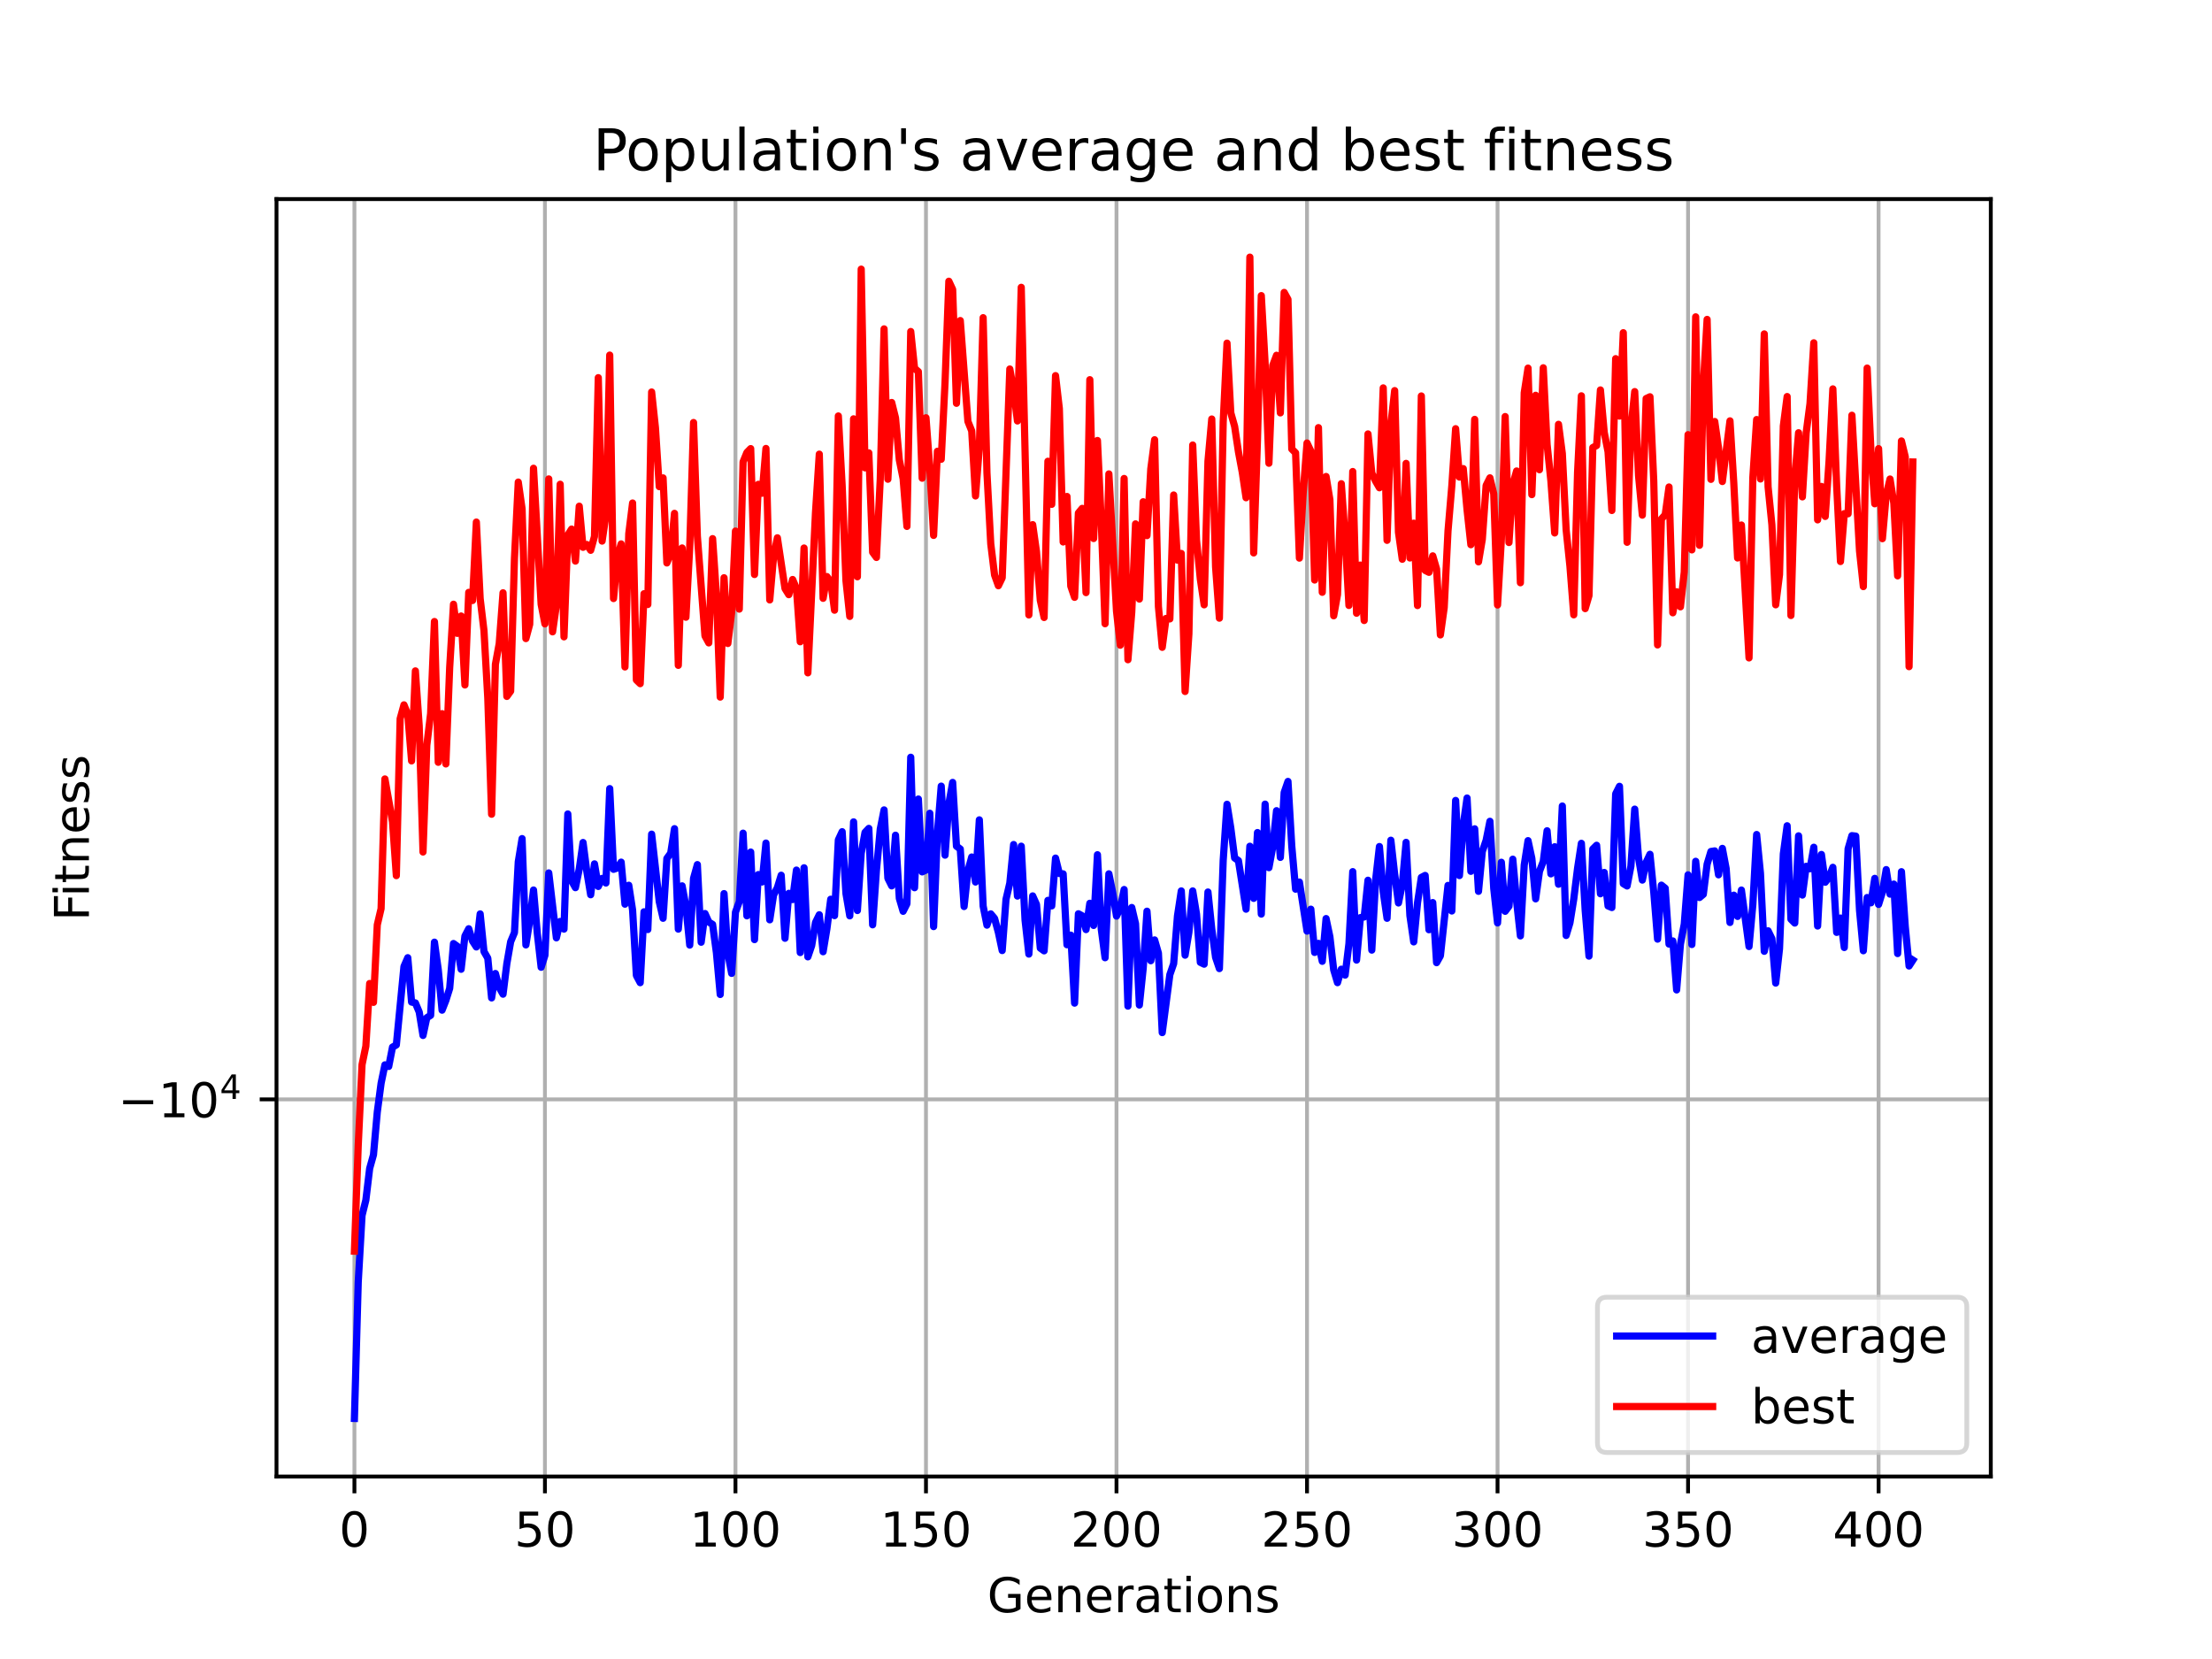 <?xml version="1.0" encoding="utf-8" standalone="no"?>
<!DOCTYPE svg PUBLIC "-//W3C//DTD SVG 1.1//EN"
  "http://www.w3.org/Graphics/SVG/1.1/DTD/svg11.dtd">
<!-- Created with matplotlib (https://matplotlib.org/) -->
<svg height="345.6pt" version="1.1" viewBox="0 0 460.8 345.6" width="460.8pt" xmlns="http://www.w3.org/2000/svg" xmlns:xlink="http://www.w3.org/1999/xlink">
 <defs>
  <style type="text/css">*{stroke-linecap:butt;stroke-linejoin:round;}</style>
 </defs>
 <g id="figure_1">
  <g id="patch_1">
   <path d="M 0 345.6 
L 460.8 345.6 
L 460.8 0 
L 0 0 
z
" style="fill:#ffffff;"/>
  </g>
  <g id="axes_1">
   <g id="patch_2">
    <path d="M 57.6 307.584 
L 414.72 307.584 
L 414.72 41.472 
L 57.6 41.472 
z
" style="fill:#ffffff;"/>
   </g>
   <g id="matplotlib.axis_1">
    <g id="xtick_1">
     <g id="line2d_1">
      <path clip-path="url(#pa9a2f6c77d)" d="M 73.833 307.584 
L 73.833 41.472 
" style="fill:none;stroke:#b0b0b0;stroke-linecap:square;stroke-width:0.8;"/>
     </g>
     <g id="line2d_2">
      <defs>
       <path d="M 0 0 
L 0 3.5 
" id="mf144572e28" style="stroke:#000000;stroke-width:0.8;"/>
      </defs>
      <g>
       <use style="stroke:#000000;stroke-width:0.8;" x="73.833" xlink:href="#mf144572e28" y="307.584"/>
      </g>
     </g>
     <g id="text_1">
      <!-- 0 -->
      <g transform="translate(70.651 322.182)scale(0.1 -0.1)">
       <defs>
        <path d="M 31.781 66.406 
Q 24.172 66.406 20.328 58.906 
Q 16.5 51.422 16.5 36.375 
Q 16.5 21.391 20.328 13.891 
Q 24.172 6.391 31.781 6.391 
Q 39.453 6.391 43.281 13.891 
Q 47.125 21.391 47.125 36.375 
Q 47.125 51.422 43.281 58.906 
Q 39.453 66.406 31.781 66.406 
z
M 31.781 74.219 
Q 44.047 74.219 50.516 64.516 
Q 56.984 54.828 56.984 36.375 
Q 56.984 17.969 50.516 8.266 
Q 44.047 -1.422 31.781 -1.422 
Q 19.531 -1.422 13.062 8.266 
Q 6.594 17.969 6.594 36.375 
Q 6.594 54.828 13.062 64.516 
Q 19.531 74.219 31.781 74.219 
z
" id="DejaVuSans-48"/>
       </defs>
       <use xlink:href="#DejaVuSans-48"/>
      </g>
     </g>
    </g>
    <g id="xtick_2">
     <g id="line2d_3">
      <path clip-path="url(#pa9a2f6c77d)" d="M 113.522 307.584 
L 113.522 41.472 
" style="fill:none;stroke:#b0b0b0;stroke-linecap:square;stroke-width:0.8;"/>
     </g>
     <g id="line2d_4">
      <g>
       <use style="stroke:#000000;stroke-width:0.8;" x="113.522" xlink:href="#mf144572e28" y="307.584"/>
      </g>
     </g>
     <g id="text_2">
      <!-- 50 -->
      <g transform="translate(107.159 322.182)scale(0.1 -0.1)">
       <defs>
        <path d="M 10.797 72.906 
L 49.516 72.906 
L 49.516 64.594 
L 19.828 64.594 
L 19.828 46.734 
Q 21.969 47.469 24.109 47.828 
Q 26.266 48.188 28.422 48.188 
Q 40.625 48.188 47.75 41.5 
Q 54.891 34.812 54.891 23.391 
Q 54.891 11.625 47.562 5.094 
Q 40.234 -1.422 26.906 -1.422 
Q 22.312 -1.422 17.547 -0.641 
Q 12.797 0.141 7.719 1.703 
L 7.719 11.625 
Q 12.109 9.234 16.797 8.062 
Q 21.484 6.891 26.703 6.891 
Q 35.156 6.891 40.078 11.328 
Q 45.016 15.766 45.016 23.391 
Q 45.016 31 40.078 35.438 
Q 35.156 39.891 26.703 39.891 
Q 22.75 39.891 18.812 39.016 
Q 14.891 38.141 10.797 36.281 
z
" id="DejaVuSans-53"/>
       </defs>
       <use xlink:href="#DejaVuSans-53"/>
       <use x="63.623" xlink:href="#DejaVuSans-48"/>
      </g>
     </g>
    </g>
    <g id="xtick_3">
     <g id="line2d_5">
      <path clip-path="url(#pa9a2f6c77d)" d="M 153.21 307.584 
L 153.21 41.472 
" style="fill:none;stroke:#b0b0b0;stroke-linecap:square;stroke-width:0.8;"/>
     </g>
     <g id="line2d_6">
      <g>
       <use style="stroke:#000000;stroke-width:0.8;" x="153.21" xlink:href="#mf144572e28" y="307.584"/>
      </g>
     </g>
     <g id="text_3">
      <!-- 100 -->
      <g transform="translate(143.667 322.182)scale(0.1 -0.1)">
       <defs>
        <path d="M 12.406 8.297 
L 28.516 8.297 
L 28.516 63.922 
L 10.984 60.406 
L 10.984 69.391 
L 28.422 72.906 
L 38.281 72.906 
L 38.281 8.297 
L 54.391 8.297 
L 54.391 0 
L 12.406 0 
z
" id="DejaVuSans-49"/>
       </defs>
       <use xlink:href="#DejaVuSans-49"/>
       <use x="63.623" xlink:href="#DejaVuSans-48"/>
       <use x="127.246" xlink:href="#DejaVuSans-48"/>
      </g>
     </g>
    </g>
    <g id="xtick_4">
     <g id="line2d_7">
      <path clip-path="url(#pa9a2f6c77d)" d="M 192.899 307.584 
L 192.899 41.472 
" style="fill:none;stroke:#b0b0b0;stroke-linecap:square;stroke-width:0.8;"/>
     </g>
     <g id="line2d_8">
      <g>
       <use style="stroke:#000000;stroke-width:0.8;" x="192.899" xlink:href="#mf144572e28" y="307.584"/>
      </g>
     </g>
     <g id="text_4">
      <!-- 150 -->
      <g transform="translate(183.355 322.182)scale(0.1 -0.1)">
       <use xlink:href="#DejaVuSans-49"/>
       <use x="63.623" xlink:href="#DejaVuSans-53"/>
       <use x="127.246" xlink:href="#DejaVuSans-48"/>
      </g>
     </g>
    </g>
    <g id="xtick_5">
     <g id="line2d_9">
      <path clip-path="url(#pa9a2f6c77d)" d="M 232.588 307.584 
L 232.588 41.472 
" style="fill:none;stroke:#b0b0b0;stroke-linecap:square;stroke-width:0.8;"/>
     </g>
     <g id="line2d_10">
      <g>
       <use style="stroke:#000000;stroke-width:0.8;" x="232.588" xlink:href="#mf144572e28" y="307.584"/>
      </g>
     </g>
     <g id="text_5">
      <!-- 200 -->
      <g transform="translate(223.044 322.182)scale(0.1 -0.1)">
       <defs>
        <path d="M 19.188 8.297 
L 53.609 8.297 
L 53.609 0 
L 7.328 0 
L 7.328 8.297 
Q 12.938 14.109 22.625 23.891 
Q 32.328 33.688 34.812 36.531 
Q 39.547 41.844 41.422 45.531 
Q 43.312 49.219 43.312 52.781 
Q 43.312 58.594 39.234 62.25 
Q 35.156 65.922 28.609 65.922 
Q 23.969 65.922 18.812 64.312 
Q 13.672 62.703 7.812 59.422 
L 7.812 69.391 
Q 13.766 71.781 18.938 73 
Q 24.125 74.219 28.422 74.219 
Q 39.75 74.219 46.484 68.547 
Q 53.219 62.891 53.219 53.422 
Q 53.219 48.922 51.531 44.891 
Q 49.859 40.875 45.406 35.406 
Q 44.188 33.984 37.641 27.219 
Q 31.109 20.453 19.188 8.297 
z
" id="DejaVuSans-50"/>
       </defs>
       <use xlink:href="#DejaVuSans-50"/>
       <use x="63.623" xlink:href="#DejaVuSans-48"/>
       <use x="127.246" xlink:href="#DejaVuSans-48"/>
      </g>
     </g>
    </g>
    <g id="xtick_6">
     <g id="line2d_11">
      <path clip-path="url(#pa9a2f6c77d)" d="M 272.277 307.584 
L 272.277 41.472 
" style="fill:none;stroke:#b0b0b0;stroke-linecap:square;stroke-width:0.8;"/>
     </g>
     <g id="line2d_12">
      <g>
       <use style="stroke:#000000;stroke-width:0.8;" x="272.277" xlink:href="#mf144572e28" y="307.584"/>
      </g>
     </g>
     <g id="text_6">
      <!-- 250 -->
      <g transform="translate(262.733 322.182)scale(0.1 -0.1)">
       <use xlink:href="#DejaVuSans-50"/>
       <use x="63.623" xlink:href="#DejaVuSans-53"/>
       <use x="127.246" xlink:href="#DejaVuSans-48"/>
      </g>
     </g>
    </g>
    <g id="xtick_7">
     <g id="line2d_13">
      <path clip-path="url(#pa9a2f6c77d)" d="M 311.966 307.584 
L 311.966 41.472 
" style="fill:none;stroke:#b0b0b0;stroke-linecap:square;stroke-width:0.8;"/>
     </g>
     <g id="line2d_14">
      <g>
       <use style="stroke:#000000;stroke-width:0.8;" x="311.966" xlink:href="#mf144572e28" y="307.584"/>
      </g>
     </g>
     <g id="text_7">
      <!-- 300 -->
      <g transform="translate(302.422 322.182)scale(0.1 -0.1)">
       <defs>
        <path d="M 40.578 39.312 
Q 47.656 37.797 51.625 33 
Q 55.609 28.219 55.609 21.188 
Q 55.609 10.406 48.188 4.484 
Q 40.766 -1.422 27.094 -1.422 
Q 22.516 -1.422 17.656 -0.516 
Q 12.797 0.391 7.625 2.203 
L 7.625 11.719 
Q 11.719 9.328 16.594 8.109 
Q 21.484 6.891 26.812 6.891 
Q 36.078 6.891 40.938 10.547 
Q 45.797 14.203 45.797 21.188 
Q 45.797 27.641 41.281 31.266 
Q 36.766 34.906 28.719 34.906 
L 20.219 34.906 
L 20.219 43.016 
L 29.109 43.016 
Q 36.375 43.016 40.234 45.922 
Q 44.094 48.828 44.094 54.297 
Q 44.094 59.906 40.109 62.906 
Q 36.141 65.922 28.719 65.922 
Q 24.656 65.922 20.016 65.031 
Q 15.375 64.156 9.812 62.312 
L 9.812 71.094 
Q 15.438 72.656 20.344 73.438 
Q 25.25 74.219 29.594 74.219 
Q 40.828 74.219 47.359 69.109 
Q 53.906 64.016 53.906 55.328 
Q 53.906 49.266 50.438 45.094 
Q 46.969 40.922 40.578 39.312 
z
" id="DejaVuSans-51"/>
       </defs>
       <use xlink:href="#DejaVuSans-51"/>
       <use x="63.623" xlink:href="#DejaVuSans-48"/>
       <use x="127.246" xlink:href="#DejaVuSans-48"/>
      </g>
     </g>
    </g>
    <g id="xtick_8">
     <g id="line2d_15">
      <path clip-path="url(#pa9a2f6c77d)" d="M 351.654 307.584 
L 351.654 41.472 
" style="fill:none;stroke:#b0b0b0;stroke-linecap:square;stroke-width:0.8;"/>
     </g>
     <g id="line2d_16">
      <g>
       <use style="stroke:#000000;stroke-width:0.8;" x="351.654" xlink:href="#mf144572e28" y="307.584"/>
      </g>
     </g>
     <g id="text_8">
      <!-- 350 -->
      <g transform="translate(342.111 322.182)scale(0.1 -0.1)">
       <use xlink:href="#DejaVuSans-51"/>
       <use x="63.623" xlink:href="#DejaVuSans-53"/>
       <use x="127.246" xlink:href="#DejaVuSans-48"/>
      </g>
     </g>
    </g>
    <g id="xtick_9">
     <g id="line2d_17">
      <path clip-path="url(#pa9a2f6c77d)" d="M 391.343 307.584 
L 391.343 41.472 
" style="fill:none;stroke:#b0b0b0;stroke-linecap:square;stroke-width:0.8;"/>
     </g>
     <g id="line2d_18">
      <g>
       <use style="stroke:#000000;stroke-width:0.8;" x="391.343" xlink:href="#mf144572e28" y="307.584"/>
      </g>
     </g>
     <g id="text_9">
      <!-- 400 -->
      <g transform="translate(381.8 322.182)scale(0.1 -0.1)">
       <defs>
        <path d="M 37.797 64.312 
L 12.891 25.391 
L 37.797 25.391 
z
M 35.203 72.906 
L 47.609 72.906 
L 47.609 25.391 
L 58.016 25.391 
L 58.016 17.188 
L 47.609 17.188 
L 47.609 0 
L 37.797 0 
L 37.797 17.188 
L 4.891 17.188 
L 4.891 26.703 
z
" id="DejaVuSans-52"/>
       </defs>
       <use xlink:href="#DejaVuSans-52"/>
       <use x="63.623" xlink:href="#DejaVuSans-48"/>
       <use x="127.246" xlink:href="#DejaVuSans-48"/>
      </g>
     </g>
    </g>
    <g id="text_10">
     <!-- Generations -->
     <g transform="translate(205.662 335.861)scale(0.1 -0.1)">
      <defs>
       <path d="M 59.516 10.406 
L 59.516 29.984 
L 43.406 29.984 
L 43.406 38.094 
L 69.281 38.094 
L 69.281 6.781 
Q 63.578 2.734 56.688 0.656 
Q 49.812 -1.422 42 -1.422 
Q 24.906 -1.422 15.25 8.562 
Q 5.609 18.562 5.609 36.375 
Q 5.609 54.25 15.25 64.234 
Q 24.906 74.219 42 74.219 
Q 49.125 74.219 55.547 72.453 
Q 61.969 70.703 67.391 67.281 
L 67.391 56.781 
Q 61.922 61.422 55.766 63.766 
Q 49.609 66.109 42.828 66.109 
Q 29.438 66.109 22.719 58.641 
Q 16.016 51.172 16.016 36.375 
Q 16.016 21.625 22.719 14.156 
Q 29.438 6.688 42.828 6.688 
Q 48.047 6.688 52.141 7.594 
Q 56.25 8.5 59.516 10.406 
z
" id="DejaVuSans-71"/>
       <path d="M 56.203 29.594 
L 56.203 25.203 
L 14.891 25.203 
Q 15.484 15.922 20.484 11.062 
Q 25.484 6.203 34.422 6.203 
Q 39.594 6.203 44.453 7.469 
Q 49.312 8.734 54.109 11.281 
L 54.109 2.781 
Q 49.266 0.734 44.188 -0.344 
Q 39.109 -1.422 33.891 -1.422 
Q 20.797 -1.422 13.156 6.188 
Q 5.516 13.812 5.516 26.812 
Q 5.516 40.234 12.766 48.109 
Q 20.016 56 32.328 56 
Q 43.359 56 49.781 48.891 
Q 56.203 41.797 56.203 29.594 
z
M 47.219 32.234 
Q 47.125 39.594 43.094 43.984 
Q 39.062 48.391 32.422 48.391 
Q 24.906 48.391 20.391 44.141 
Q 15.875 39.891 15.188 32.172 
z
" id="DejaVuSans-101"/>
       <path d="M 54.891 33.016 
L 54.891 0 
L 45.906 0 
L 45.906 32.719 
Q 45.906 40.484 42.875 44.328 
Q 39.844 48.188 33.797 48.188 
Q 26.516 48.188 22.312 43.547 
Q 18.109 38.922 18.109 30.906 
L 18.109 0 
L 9.078 0 
L 9.078 54.688 
L 18.109 54.688 
L 18.109 46.188 
Q 21.344 51.125 25.703 53.562 
Q 30.078 56 35.797 56 
Q 45.219 56 50.047 50.172 
Q 54.891 44.344 54.891 33.016 
z
" id="DejaVuSans-110"/>
       <path d="M 41.109 46.297 
Q 39.594 47.172 37.812 47.578 
Q 36.031 48 33.891 48 
Q 26.266 48 22.188 43.047 
Q 18.109 38.094 18.109 28.812 
L 18.109 0 
L 9.078 0 
L 9.078 54.688 
L 18.109 54.688 
L 18.109 46.188 
Q 20.953 51.172 25.484 53.578 
Q 30.031 56 36.531 56 
Q 37.453 56 38.578 55.875 
Q 39.703 55.766 41.062 55.516 
z
" id="DejaVuSans-114"/>
       <path d="M 34.281 27.484 
Q 23.391 27.484 19.188 25 
Q 14.984 22.516 14.984 16.5 
Q 14.984 11.719 18.141 8.906 
Q 21.297 6.109 26.703 6.109 
Q 34.188 6.109 38.703 11.406 
Q 43.219 16.703 43.219 25.484 
L 43.219 27.484 
z
M 52.203 31.203 
L 52.203 0 
L 43.219 0 
L 43.219 8.297 
Q 40.141 3.328 35.547 0.953 
Q 30.953 -1.422 24.312 -1.422 
Q 15.922 -1.422 10.953 3.297 
Q 6 8.016 6 15.922 
Q 6 25.141 12.172 29.828 
Q 18.359 34.516 30.609 34.516 
L 43.219 34.516 
L 43.219 35.406 
Q 43.219 41.609 39.141 45 
Q 35.062 48.391 27.688 48.391 
Q 23 48.391 18.547 47.266 
Q 14.109 46.141 10.016 43.891 
L 10.016 52.203 
Q 14.938 54.109 19.578 55.047 
Q 24.219 56 28.609 56 
Q 40.484 56 46.344 49.844 
Q 52.203 43.703 52.203 31.203 
z
" id="DejaVuSans-97"/>
       <path d="M 18.312 70.219 
L 18.312 54.688 
L 36.812 54.688 
L 36.812 47.703 
L 18.312 47.703 
L 18.312 18.016 
Q 18.312 11.328 20.141 9.422 
Q 21.969 7.516 27.594 7.516 
L 36.812 7.516 
L 36.812 0 
L 27.594 0 
Q 17.188 0 13.234 3.875 
Q 9.281 7.766 9.281 18.016 
L 9.281 47.703 
L 2.688 47.703 
L 2.688 54.688 
L 9.281 54.688 
L 9.281 70.219 
z
" id="DejaVuSans-116"/>
       <path d="M 9.422 54.688 
L 18.406 54.688 
L 18.406 0 
L 9.422 0 
z
M 9.422 75.984 
L 18.406 75.984 
L 18.406 64.594 
L 9.422 64.594 
z
" id="DejaVuSans-105"/>
       <path d="M 30.609 48.391 
Q 23.391 48.391 19.188 42.75 
Q 14.984 37.109 14.984 27.297 
Q 14.984 17.484 19.156 11.844 
Q 23.344 6.203 30.609 6.203 
Q 37.797 6.203 41.984 11.859 
Q 46.188 17.531 46.188 27.297 
Q 46.188 37.016 41.984 42.703 
Q 37.797 48.391 30.609 48.391 
z
M 30.609 56 
Q 42.328 56 49.016 48.375 
Q 55.719 40.766 55.719 27.297 
Q 55.719 13.875 49.016 6.219 
Q 42.328 -1.422 30.609 -1.422 
Q 18.844 -1.422 12.172 6.219 
Q 5.516 13.875 5.516 27.297 
Q 5.516 40.766 12.172 48.375 
Q 18.844 56 30.609 56 
z
" id="DejaVuSans-111"/>
       <path d="M 44.281 53.078 
L 44.281 44.578 
Q 40.484 46.531 36.375 47.5 
Q 32.281 48.484 27.875 48.484 
Q 21.188 48.484 17.844 46.438 
Q 14.5 44.391 14.5 40.281 
Q 14.5 37.156 16.891 35.375 
Q 19.281 33.594 26.516 31.984 
L 29.594 31.297 
Q 39.156 29.25 43.188 25.516 
Q 47.219 21.781 47.219 15.094 
Q 47.219 7.469 41.188 3.016 
Q 35.156 -1.422 24.609 -1.422 
Q 20.219 -1.422 15.453 -0.562 
Q 10.688 0.297 5.422 2 
L 5.422 11.281 
Q 10.406 8.688 15.234 7.391 
Q 20.062 6.109 24.812 6.109 
Q 31.156 6.109 34.562 8.281 
Q 37.984 10.453 37.984 14.406 
Q 37.984 18.062 35.516 20.016 
Q 33.062 21.969 24.703 23.781 
L 21.578 24.516 
Q 13.234 26.266 9.516 29.906 
Q 5.812 33.547 5.812 39.891 
Q 5.812 47.609 11.281 51.797 
Q 16.75 56 26.812 56 
Q 31.781 56 36.172 55.266 
Q 40.578 54.547 44.281 53.078 
z
" id="DejaVuSans-115"/>
      </defs>
      <use xlink:href="#DejaVuSans-71"/>
      <use x="77.49" xlink:href="#DejaVuSans-101"/>
      <use x="139.014" xlink:href="#DejaVuSans-110"/>
      <use x="202.393" xlink:href="#DejaVuSans-101"/>
      <use x="263.916" xlink:href="#DejaVuSans-114"/>
      <use x="305.029" xlink:href="#DejaVuSans-97"/>
      <use x="366.309" xlink:href="#DejaVuSans-116"/>
      <use x="405.518" xlink:href="#DejaVuSans-105"/>
      <use x="433.301" xlink:href="#DejaVuSans-111"/>
      <use x="494.482" xlink:href="#DejaVuSans-110"/>
      <use x="557.861" xlink:href="#DejaVuSans-115"/>
     </g>
    </g>
   </g>
   <g id="matplotlib.axis_2">
    <g id="ytick_1">
     <g id="line2d_19">
      <path clip-path="url(#pa9a2f6c77d)" d="M 57.6 229.021 
L 414.72 229.021 
" style="fill:none;stroke:#b0b0b0;stroke-linecap:square;stroke-width:0.8;"/>
     </g>
     <g id="line2d_20">
      <defs>
       <path d="M 0 0 
L -3.5 0 
" id="m99daedd7dd" style="stroke:#000000;stroke-width:0.8;"/>
      </defs>
      <g>
       <use style="stroke:#000000;stroke-width:0.8;" x="57.6" xlink:href="#m99daedd7dd" y="229.021"/>
      </g>
     </g>
     <g id="text_11">
      <!-- $\mathdefault{-10^{4}}$ -->
      <g transform="translate(24.6 232.82)scale(0.1 -0.1)">
       <defs>
        <path d="M 10.594 35.5 
L 73.188 35.5 
L 73.188 27.203 
L 10.594 27.203 
z
" id="DejaVuSans-8722"/>
       </defs>
       <use transform="translate(0 0.684)" xlink:href="#DejaVuSans-8722"/>
       <use transform="translate(83.789 0.684)" xlink:href="#DejaVuSans-49"/>
       <use transform="translate(147.412 0.684)" xlink:href="#DejaVuSans-48"/>
       <use transform="translate(211.992 38.966)scale(0.7)" xlink:href="#DejaVuSans-52"/>
      </g>
     </g>
    </g>
    <g id="text_12">
     <!-- Fitness -->
     <g transform="translate(18.52 191.845)rotate(-90)scale(0.1 -0.1)">
      <defs>
       <path d="M 9.812 72.906 
L 51.703 72.906 
L 51.703 64.594 
L 19.672 64.594 
L 19.672 43.109 
L 48.578 43.109 
L 48.578 34.812 
L 19.672 34.812 
L 19.672 0 
L 9.812 0 
z
" id="DejaVuSans-70"/>
      </defs>
      <use xlink:href="#DejaVuSans-70"/>
      <use x="50.27" xlink:href="#DejaVuSans-105"/>
      <use x="78.053" xlink:href="#DejaVuSans-116"/>
      <use x="117.262" xlink:href="#DejaVuSans-110"/>
      <use x="180.641" xlink:href="#DejaVuSans-101"/>
      <use x="242.164" xlink:href="#DejaVuSans-115"/>
      <use x="294.264" xlink:href="#DejaVuSans-115"/>
     </g>
    </g>
   </g>
   <g id="line2d_21">
    <path clip-path="url(#pa9a2f6c77d)" d="M 73.833 295.488 
L 74.627 267.054 
L 75.42 253.194 
L 76.214 250.003 
L 77.008 243.405 
L 77.802 240.566 
L 78.595 231.656 
L 79.389 225.669 
L 80.183 221.827 
L 80.977 222.164 
L 81.77 218.132 
L 82.564 217.675 
L 84.152 201.332 
L 84.946 199.509 
L 85.739 208.747 
L 86.533 208.928 
L 87.327 210.827 
L 88.121 215.703 
L 88.914 212.017 
L 89.708 211.51 
L 90.502 196.273 
L 91.296 202.001 
L 92.09 210.436 
L 92.883 208.409 
L 93.677 205.893 
L 94.471 196.556 
L 95.265 197.131 
L 96.058 201.915 
L 96.852 194.998 
L 97.646 193.477 
L 98.44 196.044 
L 99.234 197.268 
L 100.027 190.384 
L 100.821 198.221 
L 101.615 199.601 
L 102.409 207.883 
L 103.202 202.798 
L 103.996 205.713 
L 104.79 207.108 
L 105.584 200.748 
L 106.378 196.18 
L 107.171 194.274 
L 107.965 179.535 
L 108.759 174.698 
L 109.553 196.841 
L 110.346 191.832 
L 111.14 185.406 
L 111.934 194.483 
L 112.728 201.496 
L 113.522 198.999 
L 114.315 181.845 
L 115.903 195.368 
L 116.697 191.958 
L 117.49 193.546 
L 118.284 169.565 
L 119.078 183.486 
L 119.872 184.917 
L 120.666 181.053 
L 121.459 175.511 
L 122.253 181.599 
L 123.047 186.392 
L 123.841 179.961 
L 124.634 184.662 
L 125.428 182.988 
L 126.222 183.947 
L 127.016 164.281 
L 127.81 181.095 
L 128.603 180.826 
L 129.397 179.602 
L 130.191 188.354 
L 130.985 184.414 
L 131.778 189.572 
L 132.572 203.217 
L 133.366 204.708 
L 134.16 189.948 
L 134.954 193.638 
L 135.747 173.772 
L 137.335 187.84 
L 138.129 191.295 
L 138.922 178.831 
L 139.716 177.741 
L 140.51 172.631 
L 141.304 193.549 
L 142.097 184.541 
L 142.891 188.837 
L 143.685 196.876 
L 144.479 182.97 
L 145.273 180.116 
L 146.066 196.283 
L 146.86 190.306 
L 147.654 192.076 
L 148.448 192.578 
L 149.241 198.469 
L 150.035 207.168 
L 150.829 186.157 
L 151.623 198.563 
L 152.417 202.772 
L 153.21 190.026 
L 154.004 187.836 
L 154.798 173.567 
L 155.592 190.781 
L 156.385 177.498 
L 157.179 195.739 
L 157.973 182.19 
L 158.767 183.731 
L 159.561 175.629 
L 160.354 191.615 
L 161.148 186.455 
L 161.942 184.915 
L 162.736 182.327 
L 163.529 195.456 
L 164.323 186.101 
L 165.117 187.391 
L 165.911 181.255 
L 166.705 198.433 
L 167.498 180.774 
L 168.292 199.327 
L 169.086 196.995 
L 169.88 192.185 
L 170.673 190.563 
L 171.467 198.264 
L 172.261 193.479 
L 173.055 187.33 
L 173.849 190.742 
L 174.642 174.969 
L 175.436 173.26 
L 176.23 186.148 
L 177.024 190.787 
L 177.817 171.212 
L 178.611 189.675 
L 179.405 177.749 
L 180.199 173.418 
L 180.993 172.571 
L 181.786 192.651 
L 182.58 181.281 
L 183.374 172.716 
L 184.168 168.718 
L 184.961 182.952 
L 185.755 184.543 
L 186.549 173.99 
L 187.343 187.142 
L 188.137 189.84 
L 188.93 188.272 
L 189.724 157.75 
L 190.518 184.926 
L 191.312 166.45 
L 192.105 181.628 
L 192.899 181.246 
L 193.693 169.416 
L 194.487 193.026 
L 195.281 173.56 
L 196.074 163.766 
L 196.868 178.147 
L 197.662 167.435 
L 198.456 162.991 
L 199.249 176.275 
L 200.043 176.869 
L 200.837 188.843 
L 201.631 181.44 
L 202.425 178.531 
L 203.218 183.741 
L 204.012 170.793 
L 204.806 188.748 
L 205.6 192.726 
L 206.393 190.377 
L 207.187 191.324 
L 207.981 194.25 
L 208.775 198.017 
L 209.568 187.348 
L 210.362 183.961 
L 211.156 175.932 
L 211.95 186.667 
L 212.744 176.28 
L 213.537 191.669 
L 214.331 198.752 
L 215.125 186.633 
L 215.919 188.414 
L 216.712 197.506 
L 217.506 198.076 
L 218.3 187.562 
L 219.094 188.712 
L 219.888 178.758 
L 220.681 181.959 
L 221.475 182.041 
L 222.269 196.805 
L 223.063 194.807 
L 223.856 208.969 
L 224.65 190.357 
L 225.444 190.779 
L 226.238 193.647 
L 227.032 188.171 
L 227.825 192.786 
L 228.619 178.059 
L 229.413 193.546 
L 230.207 199.512 
L 231 182.034 
L 231.794 185.929 
L 232.588 190.841 
L 233.382 189.101 
L 234.176 185.304 
L 234.969 209.591 
L 235.763 189.048 
L 236.557 192.434 
L 237.351 209.367 
L 238.144 201.757 
L 238.938 189.823 
L 239.732 200.135 
L 240.526 195.806 
L 241.32 198.557 
L 242.113 215.111 
L 243.701 203.038 
L 244.495 200.742 
L 245.288 190.81 
L 246.082 185.594 
L 246.876 198.981 
L 247.67 194.203 
L 248.464 185.597 
L 249.257 190.423 
L 250.051 200.468 
L 250.845 200.855 
L 251.639 185.824 
L 252.432 193.507 
L 253.226 199.426 
L 254.02 201.776 
L 254.814 179.233 
L 255.608 167.547 
L 256.401 172.51 
L 257.195 178.727 
L 257.989 179.287 
L 259.576 189.398 
L 260.37 176.286 
L 261.164 187.147 
L 261.958 173.437 
L 262.752 190.417 
L 263.545 167.517 
L 264.339 180.752 
L 265.133 176.465 
L 265.927 168.879 
L 266.72 178.609 
L 267.514 165.093 
L 268.308 162.788 
L 269.102 176.285 
L 269.895 185.231 
L 270.689 183.747 
L 272.277 193.967 
L 273.071 189.401 
L 273.864 198.41 
L 274.658 196.521 
L 275.452 200.256 
L 276.246 191.356 
L 277.039 195.127 
L 277.833 202.044 
L 278.627 204.705 
L 279.421 201.906 
L 280.215 203.13 
L 281.008 196.586 
L 281.802 181.58 
L 282.596 200.001 
L 283.39 191.158 
L 284.183 191.018 
L 284.977 183.373 
L 285.771 197.922 
L 286.565 183.341 
L 287.359 176.348 
L 288.152 185.801 
L 288.946 191.297 
L 289.74 175.034 
L 290.534 182.108 
L 291.327 188.103 
L 292.121 184.218 
L 292.915 175.48 
L 293.709 190.735 
L 294.503 196.213 
L 295.296 188.067 
L 296.09 182.785 
L 296.884 182.37 
L 297.678 193.679 
L 298.471 188.022 
L 299.265 200.539 
L 300.059 199.114 
L 301.647 184.448 
L 302.44 189.776 
L 303.234 166.748 
L 304.028 182.395 
L 304.822 171.862 
L 305.615 166.244 
L 306.409 181.511 
L 307.203 172.656 
L 307.997 185.679 
L 308.791 177.375 
L 309.584 175.061 
L 310.378 171.093 
L 311.172 185.081 
L 311.966 192.26 
L 312.759 179.628 
L 313.553 189.84 
L 314.347 188.782 
L 315.141 178.988 
L 315.935 187.788 
L 316.728 194.966 
L 317.522 180.203 
L 318.316 175.122 
L 319.11 178.808 
L 319.903 187.246 
L 320.697 181.523 
L 321.491 179.464 
L 322.285 173.066 
L 323.079 182.041 
L 323.872 176.39 
L 324.666 184.199 
L 325.46 167.907 
L 326.254 194.874 
L 327.047 192.237 
L 327.841 187.299 
L 328.635 180.877 
L 329.429 175.68 
L 330.223 189.646 
L 331.016 199.175 
L 331.81 176.875 
L 332.604 176.086 
L 333.398 186.188 
L 334.191 181.748 
L 334.985 188.723 
L 335.779 189.056 
L 336.573 165.378 
L 337.366 163.805 
L 338.16 184.081 
L 338.954 184.563 
L 339.748 180.446 
L 340.542 168.558 
L 341.335 178.709 
L 342.129 183.336 
L 342.923 179.653 
L 343.717 177.968 
L 344.51 185.865 
L 345.304 195.636 
L 346.098 184.395 
L 346.892 185.033 
L 347.686 196.667 
L 348.479 196.014 
L 349.273 206.218 
L 350.067 196.682 
L 350.861 192.505 
L 351.654 182.249 
L 352.448 196.759 
L 353.242 179.426 
L 354.036 186.97 
L 354.83 186.303 
L 355.623 180.025 
L 356.417 177.382 
L 357.211 177.26 
L 358.005 182.241 
L 358.798 176.737 
L 359.592 180.957 
L 360.386 192.169 
L 361.18 186.478 
L 361.974 190.906 
L 362.767 185.415 
L 364.355 197.18 
L 365.149 188.445 
L 365.942 173.844 
L 366.736 181.92 
L 367.53 198.173 
L 368.324 193.905 
L 369.118 195.543 
L 369.911 204.79 
L 370.705 197.643 
L 371.499 177.9 
L 372.293 172.022 
L 373.086 191.489 
L 373.88 192.288 
L 374.674 174.121 
L 375.468 186.456 
L 376.262 180.47 
L 377.055 180.977 
L 377.849 176.499 
L 378.643 192.906 
L 379.437 178.003 
L 380.23 183.787 
L 381.024 182.704 
L 381.818 180.678 
L 382.612 194.233 
L 383.406 191.249 
L 384.199 197.383 
L 384.993 176.824 
L 385.787 174.081 
L 386.581 174.176 
L 387.374 189.647 
L 388.168 198.057 
L 388.962 186.97 
L 389.756 188.077 
L 390.55 182.982 
L 391.343 188.407 
L 392.137 185.862 
L 392.931 181.154 
L 393.725 186.264 
L 394.518 184.167 
L 395.312 198.645 
L 396.106 181.593 
L 396.9 192.993 
L 397.693 201.236 
L 398.487 200.01 
L 398.487 200.01 
" style="fill:none;stroke:#0000ff;stroke-linecap:square;stroke-width:1.5;"/>
   </g>
   <g id="line2d_22">
    <path clip-path="url(#pa9a2f6c77d)" d="M 73.833 260.641 
L 74.627 238.555 
L 75.42 221.787 
L 76.214 217.929 
L 77.008 204.881 
L 77.802 208.811 
L 78.595 192.667 
L 79.389 189.279 
L 80.183 162.27 
L 81.77 171.198 
L 82.564 182.409 
L 83.358 149.725 
L 84.152 146.834 
L 84.946 148.811 
L 85.739 158.511 
L 86.533 139.759 
L 87.327 151.239 
L 88.121 177.488 
L 88.914 155.269 
L 89.708 148.639 
L 90.502 129.476 
L 91.296 158.799 
L 92.09 148.669 
L 92.883 159.141 
L 93.677 139.044 
L 94.471 125.873 
L 95.265 131.945 
L 96.058 128.324 
L 96.852 142.688 
L 97.646 123.404 
L 98.44 125.094 
L 99.234 108.757 
L 100.027 124.693 
L 100.821 131.371 
L 101.615 145.415 
L 102.409 169.618 
L 103.202 138.377 
L 103.996 134.068 
L 104.79 123.49 
L 105.584 145.073 
L 106.378 143.973 
L 107.171 116.324 
L 107.965 100.428 
L 108.759 105.982 
L 109.553 133.027 
L 110.346 130.058 
L 111.14 97.548 
L 112.728 125.889 
L 113.522 129.968 
L 114.315 99.769 
L 115.109 131.622 
L 115.903 126.085 
L 116.697 100.88 
L 117.49 132.664 
L 118.284 111.464 
L 119.078 110.214 
L 119.872 116.883 
L 120.666 105.45 
L 121.459 114.017 
L 122.253 113.43 
L 123.047 114.633 
L 123.841 111.751 
L 124.634 78.678 
L 125.428 112.718 
L 126.222 107.402 
L 127.016 73.974 
L 127.81 124.686 
L 128.603 116.031 
L 129.397 113.307 
L 130.191 138.938 
L 130.985 111.174 
L 131.778 104.787 
L 132.572 141.649 
L 133.366 142.419 
L 134.16 123.682 
L 134.954 125.928 
L 135.747 81.662 
L 136.541 89.125 
L 137.335 101.374 
L 138.129 99.556 
L 138.922 117.273 
L 139.716 115.263 
L 140.51 106.941 
L 141.304 138.6 
L 142.097 114.152 
L 142.891 128.579 
L 143.685 113.917 
L 144.479 88.021 
L 145.273 111.691 
L 146.86 132.474 
L 147.654 133.926 
L 148.448 112.21 
L 149.241 123.921 
L 150.035 145.215 
L 150.829 120.356 
L 151.623 134.052 
L 152.417 127.585 
L 153.21 110.633 
L 154.004 126.887 
L 154.798 96.214 
L 155.592 94.264 
L 156.385 93.454 
L 157.179 119.682 
L 157.973 100.898 
L 158.767 102.753 
L 159.561 93.423 
L 160.354 124.977 
L 161.148 115.948 
L 161.942 112.033 
L 163.529 122.605 
L 164.323 123.878 
L 165.117 120.721 
L 165.911 122.579 
L 166.705 133.69 
L 167.498 114.164 
L 168.292 140.164 
L 169.88 106.807 
L 170.673 94.608 
L 171.467 124.64 
L 172.261 120.108 
L 173.055 121.192 
L 173.849 127.116 
L 174.642 86.654 
L 175.436 101.148 
L 176.23 120.984 
L 177.024 128.412 
L 177.817 87.249 
L 178.611 120.151 
L 179.405 56.07 
L 180.199 97.46 
L 180.993 94.345 
L 181.786 115.041 
L 182.58 116.126 
L 183.374 99.805 
L 184.168 68.512 
L 184.961 99.831 
L 185.755 83.846 
L 186.549 87.043 
L 187.343 95.797 
L 188.137 99.739 
L 188.93 109.659 
L 189.724 69.061 
L 190.518 76.719 
L 191.312 77.423 
L 192.105 99.617 
L 192.899 87.028 
L 193.693 97.528 
L 194.487 111.534 
L 195.281 94.009 
L 196.074 95.674 
L 196.868 79.704 
L 197.662 58.589 
L 198.456 60.302 
L 199.249 84.013 
L 200.043 66.777 
L 201.631 87.783 
L 202.425 89.765 
L 203.218 103.318 
L 204.012 93.155 
L 204.806 66.18 
L 205.6 98.502 
L 206.393 113.276 
L 207.187 119.792 
L 207.981 122.018 
L 208.775 120.365 
L 210.362 76.871 
L 211.156 81.329 
L 211.95 87.694 
L 212.744 59.855 
L 214.331 128.103 
L 215.125 109.294 
L 215.919 114.918 
L 216.712 125.054 
L 217.506 128.635 
L 218.3 96.088 
L 219.094 105.06 
L 219.888 78.252 
L 220.681 85.116 
L 221.475 112.902 
L 222.269 103.419 
L 223.063 122.105 
L 223.856 124.432 
L 224.65 106.868 
L 225.444 105.903 
L 226.238 123.451 
L 227.032 79.097 
L 227.825 112.181 
L 228.619 91.763 
L 229.413 108.688 
L 230.207 129.937 
L 231 98.726 
L 232.588 127.316 
L 233.382 134.407 
L 234.176 99.678 
L 234.969 137.431 
L 235.763 127.55 
L 236.557 109.133 
L 237.351 124.797 
L 238.144 104.528 
L 238.938 111.573 
L 239.732 97.677 
L 240.526 91.607 
L 241.32 126.349 
L 242.113 134.848 
L 242.907 128.832 
L 243.701 128.93 
L 244.495 103.117 
L 245.288 116.692 
L 246.082 115.295 
L 246.876 144.05 
L 247.67 132.023 
L 248.464 92.707 
L 249.257 112.498 
L 250.051 120.644 
L 250.845 125.993 
L 251.639 96.106 
L 252.432 87.29 
L 253.226 118.086 
L 254.02 128.775 
L 254.814 87.917 
L 255.608 71.482 
L 256.401 86.014 
L 257.195 88.823 
L 257.989 94.119 
L 258.783 98.38 
L 259.576 103.689 
L 260.37 53.568 
L 261.164 115.183 
L 261.958 91.457 
L 262.752 61.582 
L 263.545 75.626 
L 264.339 96.503 
L 265.133 76.128 
L 265.927 74.011 
L 266.72 86.011 
L 267.514 60.914 
L 268.308 62.362 
L 269.102 93.546 
L 269.895 94.342 
L 270.689 116.265 
L 271.483 102.591 
L 272.277 92.285 
L 273.071 93.967 
L 273.864 120.827 
L 274.658 89.086 
L 275.452 123.383 
L 276.246 99.262 
L 277.039 104.071 
L 277.833 128.279 
L 278.627 123.874 
L 279.421 100.768 
L 280.215 111.945 
L 281.008 126.124 
L 281.802 98.228 
L 282.596 127.745 
L 283.39 117.714 
L 284.183 129.263 
L 284.977 90.398 
L 285.771 98.56 
L 286.565 100.229 
L 287.359 101.609 
L 288.152 80.807 
L 288.946 112.561 
L 289.74 88.466 
L 290.534 81.373 
L 291.327 110.887 
L 292.121 116.502 
L 292.915 96.534 
L 293.709 116.233 
L 294.503 108.986 
L 295.296 126.147 
L 296.09 82.488 
L 296.884 118.825 
L 297.678 119.225 
L 298.471 115.797 
L 299.265 118.539 
L 300.059 132.263 
L 300.853 126.579 
L 301.647 110.594 
L 302.44 101.212 
L 303.234 89.307 
L 304.028 99.389 
L 304.822 97.621 
L 305.615 106.204 
L 306.409 113.473 
L 307.203 87.365 
L 307.997 117.041 
L 308.791 112.356 
L 309.584 101.139 
L 310.378 99.543 
L 311.172 102.873 
L 311.966 126.032 
L 312.759 112.402 
L 313.553 86.777 
L 314.347 113.019 
L 315.141 100.94 
L 315.935 98.113 
L 316.728 121.397 
L 317.522 81.838 
L 318.316 76.682 
L 319.11 103.042 
L 319.903 82.346 
L 320.697 97.852 
L 321.491 76.618 
L 322.285 92.575 
L 323.079 100.17 
L 323.872 111.024 
L 324.666 88.398 
L 325.46 94.475 
L 326.254 110.336 
L 327.047 117.962 
L 327.841 128.078 
L 328.635 98.415 
L 329.429 82.457 
L 330.223 126.786 
L 331.016 124.076 
L 331.81 93.234 
L 332.604 92.809 
L 333.398 81.235 
L 334.191 90.07 
L 334.985 94.107 
L 335.779 106.341 
L 336.573 74.716 
L 337.366 86.676 
L 338.16 69.31 
L 338.954 112.969 
L 339.748 89.145 
L 340.542 81.578 
L 341.335 99.063 
L 342.129 107.311 
L 342.923 83.024 
L 343.717 82.657 
L 344.51 100.266 
L 345.304 134.35 
L 346.098 108.125 
L 346.892 107.223 
L 347.686 101.451 
L 348.479 127.656 
L 349.273 123.27 
L 350.067 126.412 
L 350.861 119.166 
L 351.654 90.548 
L 352.448 114.549 
L 353.242 66.008 
L 354.036 113.593 
L 354.83 80.28 
L 355.623 66.54 
L 356.417 99.86 
L 357.211 87.808 
L 358.005 93.346 
L 358.798 100.31 
L 360.386 87.675 
L 361.18 100.625 
L 361.974 116.237 
L 362.767 109.371 
L 364.355 137.052 
L 365.149 99.457 
L 365.942 87.397 
L 366.736 99.78 
L 367.53 69.561 
L 368.324 101.405 
L 369.118 109.312 
L 369.911 125.99 
L 370.705 119.701 
L 371.499 88.742 
L 372.293 82.61 
L 373.086 128.218 
L 373.88 99.806 
L 374.674 90.149 
L 375.468 103.506 
L 376.262 90.15 
L 377.055 84.083 
L 377.849 71.414 
L 378.643 108.297 
L 379.437 101.332 
L 380.23 107.58 
L 381.024 96.074 
L 381.818 81.015 
L 382.612 101.232 
L 383.406 116.973 
L 384.199 107 
L 384.993 107.032 
L 385.787 86.505 
L 387.374 114.786 
L 388.168 122.201 
L 388.962 76.678 
L 389.756 94.039 
L 390.55 104.948 
L 391.343 93.461 
L 392.137 112.215 
L 392.931 103.101 
L 393.725 99.789 
L 394.518 104.827 
L 395.312 119.955 
L 396.106 91.858 
L 396.9 95.161 
L 397.693 138.876 
L 398.487 96.239 
L 398.487 96.239 
" style="fill:none;stroke:#ff0000;stroke-linecap:square;stroke-width:1.5;"/>
   </g>
   <g id="patch_3">
    <path d="M 57.6 307.584 
L 57.6 41.472 
" style="fill:none;stroke:#000000;stroke-linecap:square;stroke-linejoin:miter;stroke-width:0.8;"/>
   </g>
   <g id="patch_4">
    <path d="M 414.72 307.584 
L 414.72 41.472 
" style="fill:none;stroke:#000000;stroke-linecap:square;stroke-linejoin:miter;stroke-width:0.8;"/>
   </g>
   <g id="patch_5">
    <path d="M 57.6 307.584 
L 414.72 307.584 
" style="fill:none;stroke:#000000;stroke-linecap:square;stroke-linejoin:miter;stroke-width:0.8;"/>
   </g>
   <g id="patch_6">
    <path d="M 57.6 41.472 
L 414.72 41.472 
" style="fill:none;stroke:#000000;stroke-linecap:square;stroke-linejoin:miter;stroke-width:0.8;"/>
   </g>
   <g id="text_13">
    <!-- Population's average and best fitness -->
    <g transform="translate(123.53 35.472)scale(0.12 -0.12)">
     <defs>
      <path d="M 19.672 64.797 
L 19.672 37.406 
L 32.078 37.406 
Q 38.969 37.406 42.719 40.969 
Q 46.484 44.531 46.484 51.125 
Q 46.484 57.672 42.719 61.234 
Q 38.969 64.797 32.078 64.797 
z
M 9.812 72.906 
L 32.078 72.906 
Q 44.344 72.906 50.609 67.359 
Q 56.891 61.812 56.891 51.125 
Q 56.891 40.328 50.609 34.812 
Q 44.344 29.297 32.078 29.297 
L 19.672 29.297 
L 19.672 0 
L 9.812 0 
z
" id="DejaVuSans-80"/>
      <path d="M 18.109 8.203 
L 18.109 -20.797 
L 9.078 -20.797 
L 9.078 54.688 
L 18.109 54.688 
L 18.109 46.391 
Q 20.953 51.266 25.266 53.625 
Q 29.594 56 35.594 56 
Q 45.562 56 51.781 48.094 
Q 58.016 40.188 58.016 27.297 
Q 58.016 14.406 51.781 6.484 
Q 45.562 -1.422 35.594 -1.422 
Q 29.594 -1.422 25.266 0.953 
Q 20.953 3.328 18.109 8.203 
z
M 48.688 27.297 
Q 48.688 37.203 44.609 42.844 
Q 40.531 48.484 33.406 48.484 
Q 26.266 48.484 22.188 42.844 
Q 18.109 37.203 18.109 27.297 
Q 18.109 17.391 22.188 11.75 
Q 26.266 6.109 33.406 6.109 
Q 40.531 6.109 44.609 11.75 
Q 48.688 17.391 48.688 27.297 
z
" id="DejaVuSans-112"/>
      <path d="M 8.5 21.578 
L 8.5 54.688 
L 17.484 54.688 
L 17.484 21.922 
Q 17.484 14.156 20.5 10.266 
Q 23.531 6.391 29.594 6.391 
Q 36.859 6.391 41.078 11.031 
Q 45.312 15.672 45.312 23.688 
L 45.312 54.688 
L 54.297 54.688 
L 54.297 0 
L 45.312 0 
L 45.312 8.406 
Q 42.047 3.422 37.719 1 
Q 33.406 -1.422 27.688 -1.422 
Q 18.266 -1.422 13.375 4.438 
Q 8.5 10.297 8.5 21.578 
z
M 31.109 56 
z
" id="DejaVuSans-117"/>
      <path d="M 9.422 75.984 
L 18.406 75.984 
L 18.406 0 
L 9.422 0 
z
" id="DejaVuSans-108"/>
      <path d="M 17.922 72.906 
L 17.922 45.797 
L 9.625 45.797 
L 9.625 72.906 
z
" id="DejaVuSans-39"/>
      <path id="DejaVuSans-32"/>
      <path d="M 2.984 54.688 
L 12.5 54.688 
L 29.594 8.797 
L 46.688 54.688 
L 56.203 54.688 
L 35.688 0 
L 23.484 0 
z
" id="DejaVuSans-118"/>
      <path d="M 45.406 27.984 
Q 45.406 37.75 41.375 43.109 
Q 37.359 48.484 30.078 48.484 
Q 22.859 48.484 18.828 43.109 
Q 14.797 37.75 14.797 27.984 
Q 14.797 18.266 18.828 12.891 
Q 22.859 7.516 30.078 7.516 
Q 37.359 7.516 41.375 12.891 
Q 45.406 18.266 45.406 27.984 
z
M 54.391 6.781 
Q 54.391 -7.172 48.188 -13.984 
Q 42 -20.797 29.203 -20.797 
Q 24.469 -20.797 20.266 -20.094 
Q 16.062 -19.391 12.109 -17.922 
L 12.109 -9.188 
Q 16.062 -11.328 19.922 -12.344 
Q 23.781 -13.375 27.781 -13.375 
Q 36.625 -13.375 41.016 -8.766 
Q 45.406 -4.156 45.406 5.172 
L 45.406 9.625 
Q 42.625 4.781 38.281 2.391 
Q 33.938 0 27.875 0 
Q 17.828 0 11.672 7.656 
Q 5.516 15.328 5.516 27.984 
Q 5.516 40.672 11.672 48.328 
Q 17.828 56 27.875 56 
Q 33.938 56 38.281 53.609 
Q 42.625 51.219 45.406 46.391 
L 45.406 54.688 
L 54.391 54.688 
z
" id="DejaVuSans-103"/>
      <path d="M 45.406 46.391 
L 45.406 75.984 
L 54.391 75.984 
L 54.391 0 
L 45.406 0 
L 45.406 8.203 
Q 42.578 3.328 38.25 0.953 
Q 33.938 -1.422 27.875 -1.422 
Q 17.969 -1.422 11.734 6.484 
Q 5.516 14.406 5.516 27.297 
Q 5.516 40.188 11.734 48.094 
Q 17.969 56 27.875 56 
Q 33.938 56 38.25 53.625 
Q 42.578 51.266 45.406 46.391 
z
M 14.797 27.297 
Q 14.797 17.391 18.875 11.75 
Q 22.953 6.109 30.078 6.109 
Q 37.203 6.109 41.297 11.75 
Q 45.406 17.391 45.406 27.297 
Q 45.406 37.203 41.297 42.844 
Q 37.203 48.484 30.078 48.484 
Q 22.953 48.484 18.875 42.844 
Q 14.797 37.203 14.797 27.297 
z
" id="DejaVuSans-100"/>
      <path d="M 48.688 27.297 
Q 48.688 37.203 44.609 42.844 
Q 40.531 48.484 33.406 48.484 
Q 26.266 48.484 22.188 42.844 
Q 18.109 37.203 18.109 27.297 
Q 18.109 17.391 22.188 11.75 
Q 26.266 6.109 33.406 6.109 
Q 40.531 6.109 44.609 11.75 
Q 48.688 17.391 48.688 27.297 
z
M 18.109 46.391 
Q 20.953 51.266 25.266 53.625 
Q 29.594 56 35.594 56 
Q 45.562 56 51.781 48.094 
Q 58.016 40.188 58.016 27.297 
Q 58.016 14.406 51.781 6.484 
Q 45.562 -1.422 35.594 -1.422 
Q 29.594 -1.422 25.266 0.953 
Q 20.953 3.328 18.109 8.203 
L 18.109 0 
L 9.078 0 
L 9.078 75.984 
L 18.109 75.984 
z
" id="DejaVuSans-98"/>
      <path d="M 37.109 75.984 
L 37.109 68.5 
L 28.516 68.5 
Q 23.688 68.5 21.797 66.547 
Q 19.922 64.594 19.922 59.516 
L 19.922 54.688 
L 34.719 54.688 
L 34.719 47.703 
L 19.922 47.703 
L 19.922 0 
L 10.891 0 
L 10.891 47.703 
L 2.297 47.703 
L 2.297 54.688 
L 10.891 54.688 
L 10.891 58.5 
Q 10.891 67.625 15.141 71.797 
Q 19.391 75.984 28.609 75.984 
z
" id="DejaVuSans-102"/>
     </defs>
     <use xlink:href="#DejaVuSans-80"/>
     <use x="56.678" xlink:href="#DejaVuSans-111"/>
     <use x="117.859" xlink:href="#DejaVuSans-112"/>
     <use x="181.336" xlink:href="#DejaVuSans-117"/>
     <use x="244.715" xlink:href="#DejaVuSans-108"/>
     <use x="272.498" xlink:href="#DejaVuSans-97"/>
     <use x="333.777" xlink:href="#DejaVuSans-116"/>
     <use x="372.986" xlink:href="#DejaVuSans-105"/>
     <use x="400.77" xlink:href="#DejaVuSans-111"/>
     <use x="461.951" xlink:href="#DejaVuSans-110"/>
     <use x="525.33" xlink:href="#DejaVuSans-39"/>
     <use x="552.82" xlink:href="#DejaVuSans-115"/>
     <use x="604.92" xlink:href="#DejaVuSans-32"/>
     <use x="636.707" xlink:href="#DejaVuSans-97"/>
     <use x="697.986" xlink:href="#DejaVuSans-118"/>
     <use x="757.166" xlink:href="#DejaVuSans-101"/>
     <use x="818.689" xlink:href="#DejaVuSans-114"/>
     <use x="859.803" xlink:href="#DejaVuSans-97"/>
     <use x="921.082" xlink:href="#DejaVuSans-103"/>
     <use x="984.559" xlink:href="#DejaVuSans-101"/>
     <use x="1046.082" xlink:href="#DejaVuSans-32"/>
     <use x="1077.869" xlink:href="#DejaVuSans-97"/>
     <use x="1139.148" xlink:href="#DejaVuSans-110"/>
     <use x="1202.527" xlink:href="#DejaVuSans-100"/>
     <use x="1266.004" xlink:href="#DejaVuSans-32"/>
     <use x="1297.791" xlink:href="#DejaVuSans-98"/>
     <use x="1361.268" xlink:href="#DejaVuSans-101"/>
     <use x="1422.791" xlink:href="#DejaVuSans-115"/>
     <use x="1474.891" xlink:href="#DejaVuSans-116"/>
     <use x="1514.1" xlink:href="#DejaVuSans-32"/>
     <use x="1545.887" xlink:href="#DejaVuSans-102"/>
     <use x="1581.092" xlink:href="#DejaVuSans-105"/>
     <use x="1608.875" xlink:href="#DejaVuSans-116"/>
     <use x="1648.084" xlink:href="#DejaVuSans-110"/>
     <use x="1711.463" xlink:href="#DejaVuSans-101"/>
     <use x="1772.986" xlink:href="#DejaVuSans-115"/>
     <use x="1825.086" xlink:href="#DejaVuSans-115"/>
    </g>
   </g>
   <g id="legend_1">
    <g id="patch_7">
     <path d="M 334.779 302.584 
L 407.72 302.584 
Q 409.72 302.584 409.72 300.584 
L 409.72 272.228 
Q 409.72 270.228 407.72 270.228 
L 334.779 270.228 
Q 332.779 270.228 332.779 272.228 
L 332.779 300.584 
Q 332.779 302.584 334.779 302.584 
z
" style="fill:#ffffff;opacity:0.8;stroke:#cccccc;stroke-linejoin:miter;"/>
    </g>
    <g id="line2d_23">
     <path d="M 336.779 278.326 
L 356.779 278.326 
" style="fill:none;stroke:#0000ff;stroke-linecap:square;stroke-width:1.5;"/>
    </g>
    <g id="line2d_24"/>
    <g id="text_14">
     <!-- average -->
     <g transform="translate(364.779 281.826)scale(0.1 -0.1)">
      <use xlink:href="#DejaVuSans-97"/>
      <use x="61.279" xlink:href="#DejaVuSans-118"/>
      <use x="120.459" xlink:href="#DejaVuSans-101"/>
      <use x="181.982" xlink:href="#DejaVuSans-114"/>
      <use x="223.096" xlink:href="#DejaVuSans-97"/>
      <use x="284.375" xlink:href="#DejaVuSans-103"/>
      <use x="347.852" xlink:href="#DejaVuSans-101"/>
     </g>
    </g>
    <g id="line2d_25">
     <path d="M 336.779 293.004 
L 356.779 293.004 
" style="fill:none;stroke:#ff0000;stroke-linecap:square;stroke-width:1.5;"/>
    </g>
    <g id="line2d_26"/>
    <g id="text_15">
     <!-- best -->
     <g transform="translate(364.779 296.504)scale(0.1 -0.1)">
      <use xlink:href="#DejaVuSans-98"/>
      <use x="63.477" xlink:href="#DejaVuSans-101"/>
      <use x="125" xlink:href="#DejaVuSans-115"/>
      <use x="177.1" xlink:href="#DejaVuSans-116"/>
     </g>
    </g>
   </g>
  </g>
 </g>
 <defs>
  <clipPath id="pa9a2f6c77d">
   <rect height="266.112" width="357.12" x="57.6" y="41.472"/>
  </clipPath>
 </defs>
</svg>
